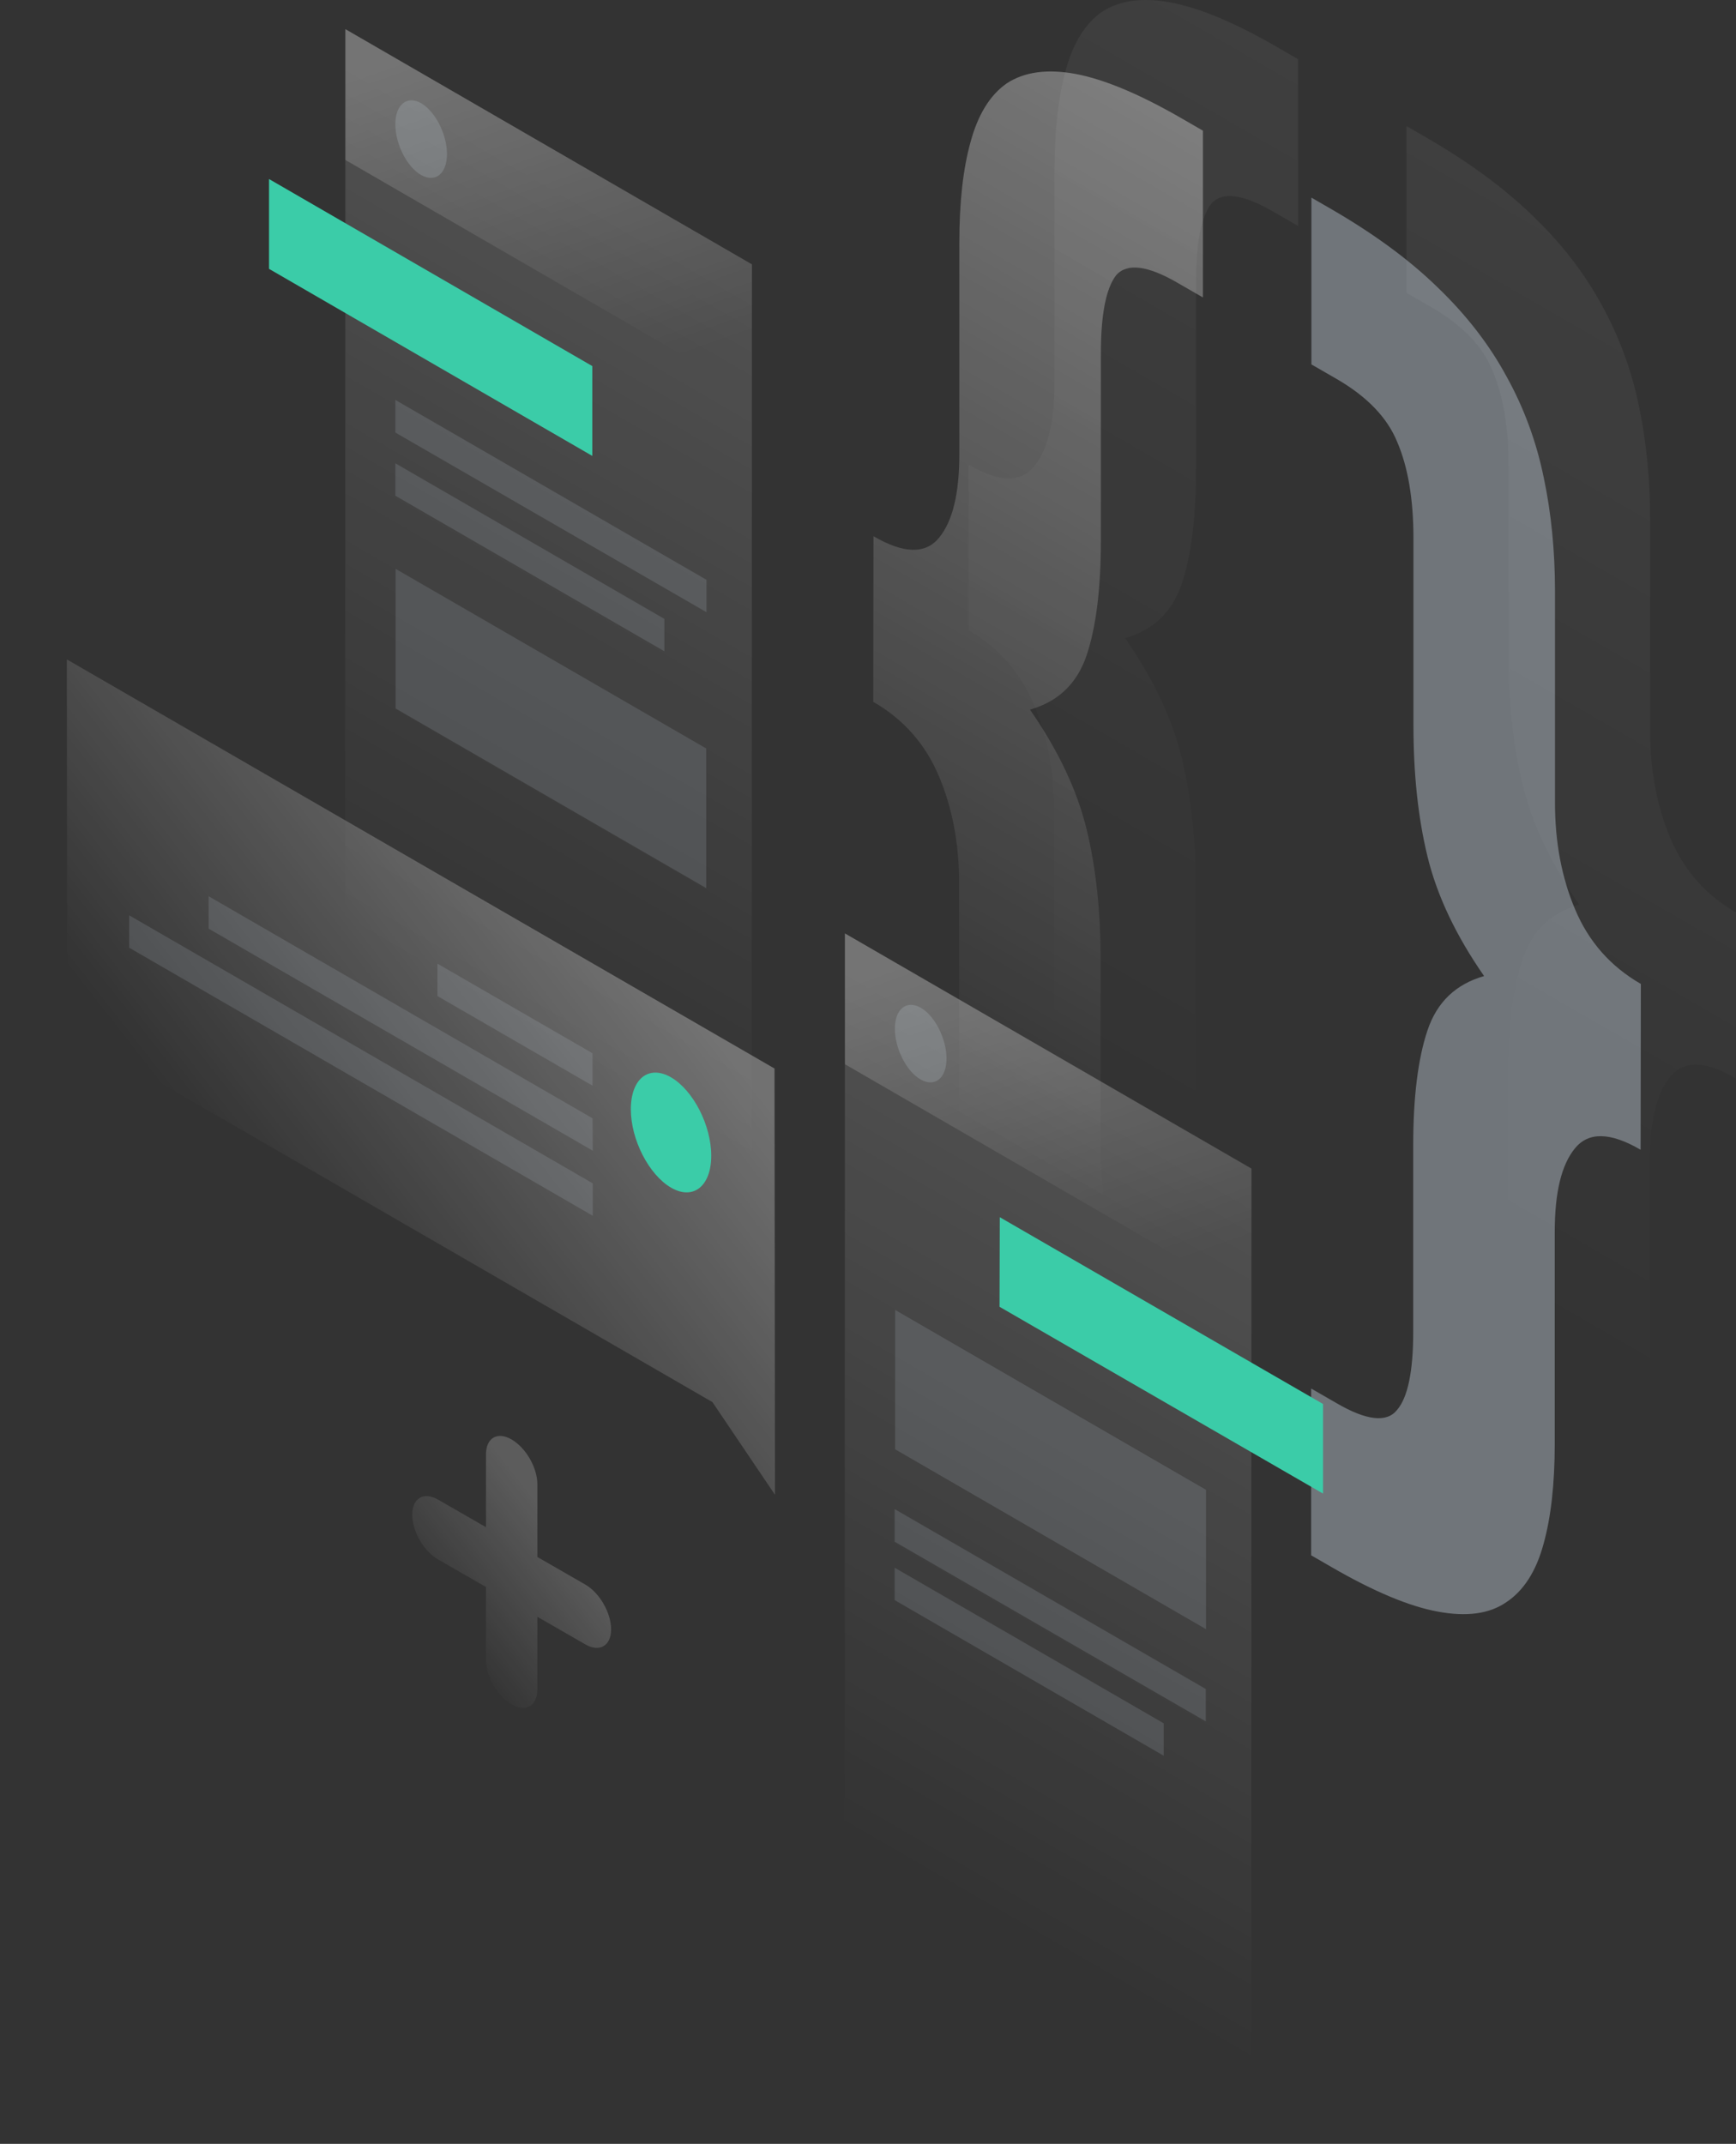 <svg width="409" height="505" viewBox="0 0 409 505" fill="none" xmlns="http://www.w3.org/2000/svg">
<rect x="0" y="0" width="409" height="505" fill="#333333" stroke="none"/>
<g id="chaves-tech">
<g id="Chaves">
<path id="chave-back-direita" class="chave-back-direita" opacity="0.07" d="M408.944 253.998C401.827 249.844 396.671 249.732 393.476 253.661C390.282 257.534 388.713 264.101 388.713 273.362V323.259C388.713 332.745 387.816 340.603 386.079 346.833C384.341 353.287 381.371 357.89 377.28 360.584C373.301 363.334 367.921 364.064 361.084 362.773C354.414 361.538 346.064 358.058 336.088 352.277L331.325 349.527V310.238L337.265 313.661C344.383 317.815 349.146 318.32 351.556 315.289C354.078 312.371 355.367 306.253 355.367 296.992V253.044C355.367 241.594 356.488 232.557 358.73 225.878C360.971 219.199 365.399 214.989 372.068 213.081C365.399 203.483 360.971 194.11 358.73 184.905C356.488 175.7 355.423 165.373 355.423 153.923V109.975C355.423 100.714 354.134 93.193 351.612 87.299C349.259 81.518 344.495 76.579 337.321 72.425L331.381 69.002V29.712L336.144 32.463C346.12 38.244 354.47 44.362 361.14 50.873C367.977 57.439 373.357 64.455 377.336 71.808C381.483 79.273 384.397 87.243 386.135 95.718C387.872 103.969 388.769 112.893 388.769 122.323V172.22C388.769 181.481 390.338 189.9 393.532 197.421C396.727 204.999 401.883 210.836 409 214.933L408.944 253.998Z" fill="url(#paint0_linear_1_3)"/>
<path id="chave-back-esquerda" class="chave-back-esquerda" opacity="0.07" d="M228.206 109.469C235.323 113.623 240.479 113.735 243.674 109.806C246.868 105.933 248.438 99.367 248.438 90.106V40.208C248.438 30.723 249.334 22.865 251.072 16.635C252.809 10.18 255.667 5.521 259.646 2.771C263.793 0.077 269.173 -0.653 275.842 0.582C282.68 1.873 291.086 5.409 301.062 11.19L305.825 13.941V53.23L299.885 49.806C292.767 45.653 287.892 45.091 285.37 48.01C283.016 51.041 281.783 57.159 281.783 66.42V110.368C281.783 121.818 280.662 130.854 278.42 137.533C276.179 144.156 271.751 148.422 265.082 150.33C271.751 159.928 276.179 169.301 278.42 178.506C280.662 187.711 281.727 198.039 281.727 209.489V253.437C281.727 262.698 282.904 270.219 285.314 276C287.836 281.893 292.711 286.889 299.829 290.986L305.769 294.41V333.699L301.006 330.949C291.03 325.167 282.624 318.993 275.786 312.427C269.117 305.916 263.737 298.956 259.59 291.491C255.611 284.138 252.753 276.224 251.015 267.693C249.278 259.442 248.381 250.518 248.381 241.088V191.191C248.381 181.93 246.812 173.511 243.618 165.99C240.423 158.413 235.267 152.575 228.15 148.478L228.206 109.469Z" fill="url(#paint1_linear_1_3)"/>
<path id="chave-frente-direita" class="chave-frente-direita" opacity="0.4" d="M386.527 270.836C379.409 266.683 374.254 266.57 371.059 270.499C367.865 274.372 366.295 280.939 366.295 290.2V340.097C366.295 349.583 365.399 357.441 363.661 363.671C361.924 370.126 358.954 374.728 354.863 377.422C350.884 380.172 345.504 380.902 338.666 379.611C331.997 378.376 323.647 374.896 313.671 369.115L308.908 366.365V327.076L314.848 330.5C321.966 334.653 326.729 335.158 329.139 332.127C331.661 329.209 332.95 323.091 332.95 313.83V269.882C332.95 258.432 334.071 249.395 336.313 242.716C338.554 236.037 342.982 231.827 349.651 229.919C342.982 220.321 338.554 210.948 336.313 201.743C334.071 192.538 333.006 182.211 333.006 170.761V126.813C333.006 117.552 331.717 110.031 329.195 104.137C326.841 98.356 322.078 93.417 314.904 89.264L308.964 85.84V46.55L313.727 49.301C323.703 55.082 332.053 61.2 338.722 67.711C345.56 74.278 350.94 81.293 354.919 88.646C359.066 96.111 361.98 104.081 363.718 112.556C365.455 120.807 366.352 129.731 366.352 139.161V189.058C366.352 198.319 367.921 206.738 371.115 214.26C374.31 221.837 379.466 227.674 386.583 231.771L386.527 270.836Z" fill="#CBD7E3"/>
<path id="chave-frente-esquerda" class="chave-freente-esquerda" opacity="0.4" d="M205.789 126.308C212.906 130.461 218.062 130.573 221.257 126.644C224.451 122.772 226.02 116.205 226.02 106.944V57.046C226.02 47.561 226.917 39.703 228.654 33.473C230.392 27.018 233.25 22.36 237.229 19.609C241.376 16.915 246.756 16.186 253.425 17.42C260.262 18.711 268.669 22.247 278.645 28.028L283.408 30.779V70.068L277.468 66.644C270.35 62.491 265.474 61.929 262.953 64.848C260.599 67.879 259.366 73.997 259.366 83.258V127.206C259.366 138.656 258.245 147.692 256.003 154.371C253.762 160.994 249.334 165.26 242.665 167.168C249.334 176.766 253.762 186.14 256.003 195.344C258.245 204.549 259.31 214.877 259.31 226.327V270.275C259.31 279.536 260.487 287.057 262.897 292.838C265.418 298.731 270.294 303.727 277.412 307.824L283.352 311.248V350.537L278.588 347.787C268.613 342.006 260.206 335.832 253.369 329.265C246.7 322.754 241.32 315.794 237.173 308.329C233.194 300.976 230.336 293.062 228.598 284.531C226.861 276.28 225.964 267.356 225.964 257.927V208.029C225.964 198.768 224.395 190.349 221.201 182.828C218.006 175.251 212.85 169.414 205.733 165.316L205.789 126.308Z" fill="url(#paint2_linear_1_3)"/>
</g>
<g id="pagina-esquerda-tras" class="pagina-esquerda-tras">
<path id="Vector" opacity="0.15" d="M81.374 6.868L177.151 62.266L177.095 291.996L81.318 236.598L81.374 6.868Z" fill="url(#paint3_linear_1_3)"/>
<path id="Vector_2" class="verde-esquerda-tras" d="M63.384 42.173L139.546 86.233V107.393L63.384 63.333V42.173Z" fill="#3BCCA8"/>
<path id="Vector_3" opacity="0.15" d="M93.199 133.997L166.391 176.317V209.208L93.199 166.888V133.997Z" fill="#CBD7E3"/>
<path id="Vector_4" opacity="0.15" d="M93.143 94.203L166.447 136.579V144.212L93.143 101.892V94.203Z" fill="#CBD7E3"/>
<path id="Vector_5" opacity="0.15" d="M93.143 109.133L156.528 145.784V153.417L93.143 116.766V109.133Z" fill="#CBD7E3"/>
<path id="Vector_6" opacity="0.2" d="M81.374 6.868L177.151 62.266V93.08L81.374 37.682V6.868Z" fill="url(#paint4_linear_1_3)"/>
<path id="Vector_7" opacity="0.2" d="M105.304 36.279C105.304 40.938 102.558 43.127 99.196 41.218C95.833 39.254 93.143 33.922 93.143 29.263C93.143 24.605 95.889 22.416 99.252 24.324C102.558 26.288 105.304 31.621 105.304 36.279Z" fill="#CBD7E3"/>
</g>
<g id="pagina-direta" class="pagina-direita">
<path id="Vector_8" opacity="0.15" d="M199.064 219.872L294.841 275.27L294.785 505L199.008 449.602L199.064 219.872Z" fill="url(#paint5_linear_1_3)"/>
<path id="Vector_9" class="verde-direita"  d="M235.548 286.72L311.71 330.724V351.828L235.492 307.824L235.548 286.72Z" fill="#3BCCA8"/>
<path id="Vector_10" opacity="0.15" d="M210.889 308.554L284.137 350.93V383.765L210.889 341.388V308.554Z" fill="#CBD7E3"/>
<path id="Vector_11" opacity="0.15" d="M210.777 355.476L284.081 397.853V405.486L210.777 363.166V355.476Z" fill="#CBD7E3"/>
<path id="Vector_12" opacity="0.15" d="M210.777 369.284L274.161 405.935V413.568L210.777 376.917V369.284Z" fill="#CBD7E3"/>
<path id="Vector_13" opacity="0.2" d="M199.064 219.872L294.841 275.27V306.084L199.064 250.686V219.872Z" fill="url(#paint6_linear_1_3)"/>
<path id="Vector_14" opacity="0.2" d="M222.994 249.339C222.994 253.998 220.248 256.187 216.885 254.278C213.523 252.314 210.833 246.982 210.833 242.323C210.833 237.665 213.579 235.476 216.942 237.384C220.248 239.292 222.994 244.681 222.994 249.339Z" fill="#CBD7E3"/>
</g>
<g id="pagina-esquerda" class="pagina-esquerda">
<path id="Vector_15" opacity="0.3" d="M182.475 251.697L15.748 155.326L15.804 242.379L167.848 330.275L182.587 352.109L182.475 251.697Z" fill="url(#paint7_linear_1_3)"/>
<path id="Vector_16" opacity="0.15" d="M139.603 248.104L103.063 227V234.634L139.603 255.738V248.104Z" fill="#CBD7E3"/>
<path id="Vector_17" opacity="0.15" d="M139.603 263.427L49.15 211.116V218.75L139.659 271.061L139.603 263.427Z" fill="#CBD7E3"/>
<path id="Vector_18" opacity="0.15" d="M139.659 278.75L30.431 215.606V223.24L139.659 286.383V278.75Z" fill="#CBD7E3"/>
<path id="circulo-centro" class="circulo-centro" d="M148.625 261.294C148.625 268.479 152.885 276.729 158.097 279.76C163.309 282.791 167.568 279.423 167.568 272.239C167.568 265.055 163.309 256.804 158.097 253.773C152.829 250.742 148.625 254.11 148.625 261.294Z" fill="#3BCCA8"/>
</g>
<path id="mais" class="mais" opacity="0.2" d="M120.548 339.087C123.911 341.052 126.601 345.71 126.601 349.639V366.758L137.921 373.269C141.284 375.233 143.974 379.892 143.974 383.821C143.974 387.694 141.228 389.265 137.921 387.357L126.601 380.846V397.965C126.601 401.838 123.855 403.409 120.548 401.501C117.186 399.536 114.495 394.878 114.495 390.949V373.83L103.175 367.319C99.812 365.355 97.122 360.696 97.122 356.767C97.122 352.895 99.868 351.323 103.175 353.231L114.495 359.742V342.623C114.495 338.694 117.186 337.123 120.548 339.087Z" fill="url(#paint8_linear_1_3)"/>
</g>
<g id="undraw_percentages_wi9e 1" clip-path="url(#clip0_1_3)">
</g>
<defs>
<linearGradient id="paint0_linear_1_3" x1="444.203" y1="41.06" x2="305.671" y2="280.795" gradientUnits="userSpaceOnUse">
<stop stop-color="white"/>
<stop offset="1" stop-color="white" stop-opacity="0"/>
</linearGradient>
<linearGradient id="paint1_linear_1_3" x1="377.743" y1="1.619" x2="239.211" y2="241.353" gradientUnits="userSpaceOnUse">
<stop stop-color="white"/>
<stop offset="1" stop-color="white" stop-opacity="0"/>
</linearGradient>
<linearGradient id="paint2_linear_1_3" x1="355.326" y1="18.457" x2="216.793" y2="258.191" gradientUnits="userSpaceOnUse">
<stop stop-color="white"/>
<stop offset="1" stop-color="white" stop-opacity="0"/>
</linearGradient>
<linearGradient id="paint3_linear_1_3" x1="178.889" y1="63.25" x2="87.181" y2="221.894" gradientUnits="userSpaceOnUse">
<stop stop-color="white"/>
<stop offset="1" stop-color="white" stop-opacity="0"/>
</linearGradient>
<linearGradient id="paint4_linear_1_3" x1="114.236" y1="7.337" x2="143.464" y2="90.085" gradientUnits="userSpaceOnUse">
<stop stop-color="white"/>
<stop offset="1" stop-color="white" stop-opacity="0"/>
</linearGradient>
<linearGradient id="paint5_linear_1_3" x1="296.574" y1="276.268" x2="204.867" y2="434.912" gradientUnits="userSpaceOnUse">
<stop stop-color="white"/>
<stop offset="1" stop-color="white" stop-opacity="0"/>
</linearGradient>
<linearGradient id="paint6_linear_1_3" x1="231.921" y1="220.356" x2="261.149" y2="303.103" gradientUnits="userSpaceOnUse">
<stop stop-color="white"/>
<stop offset="1" stop-color="white" stop-opacity="0"/>
</linearGradient>
<linearGradient id="paint7_linear_1_3" x1="146.122" y1="216.859" x2="59.912" y2="284.257" gradientUnits="userSpaceOnUse">
<stop stop-color="white"/>
<stop offset="1" stop-color="white" stop-opacity="0"/>
</linearGradient>
<linearGradient id="paint8_linear_1_3" x1="132.238" y1="360.956" x2="102.853" y2="384.096" gradientUnits="userSpaceOnUse">
<stop stop-color="white"/>
<stop offset="1" stop-color="white" stop-opacity="0"/>
</linearGradient>
<clipPath id="clip0_1_3">
<rect width="549" height="469" fill="white" transform="translate(-514 358)"/>
</clipPath>
</defs>
</svg>

